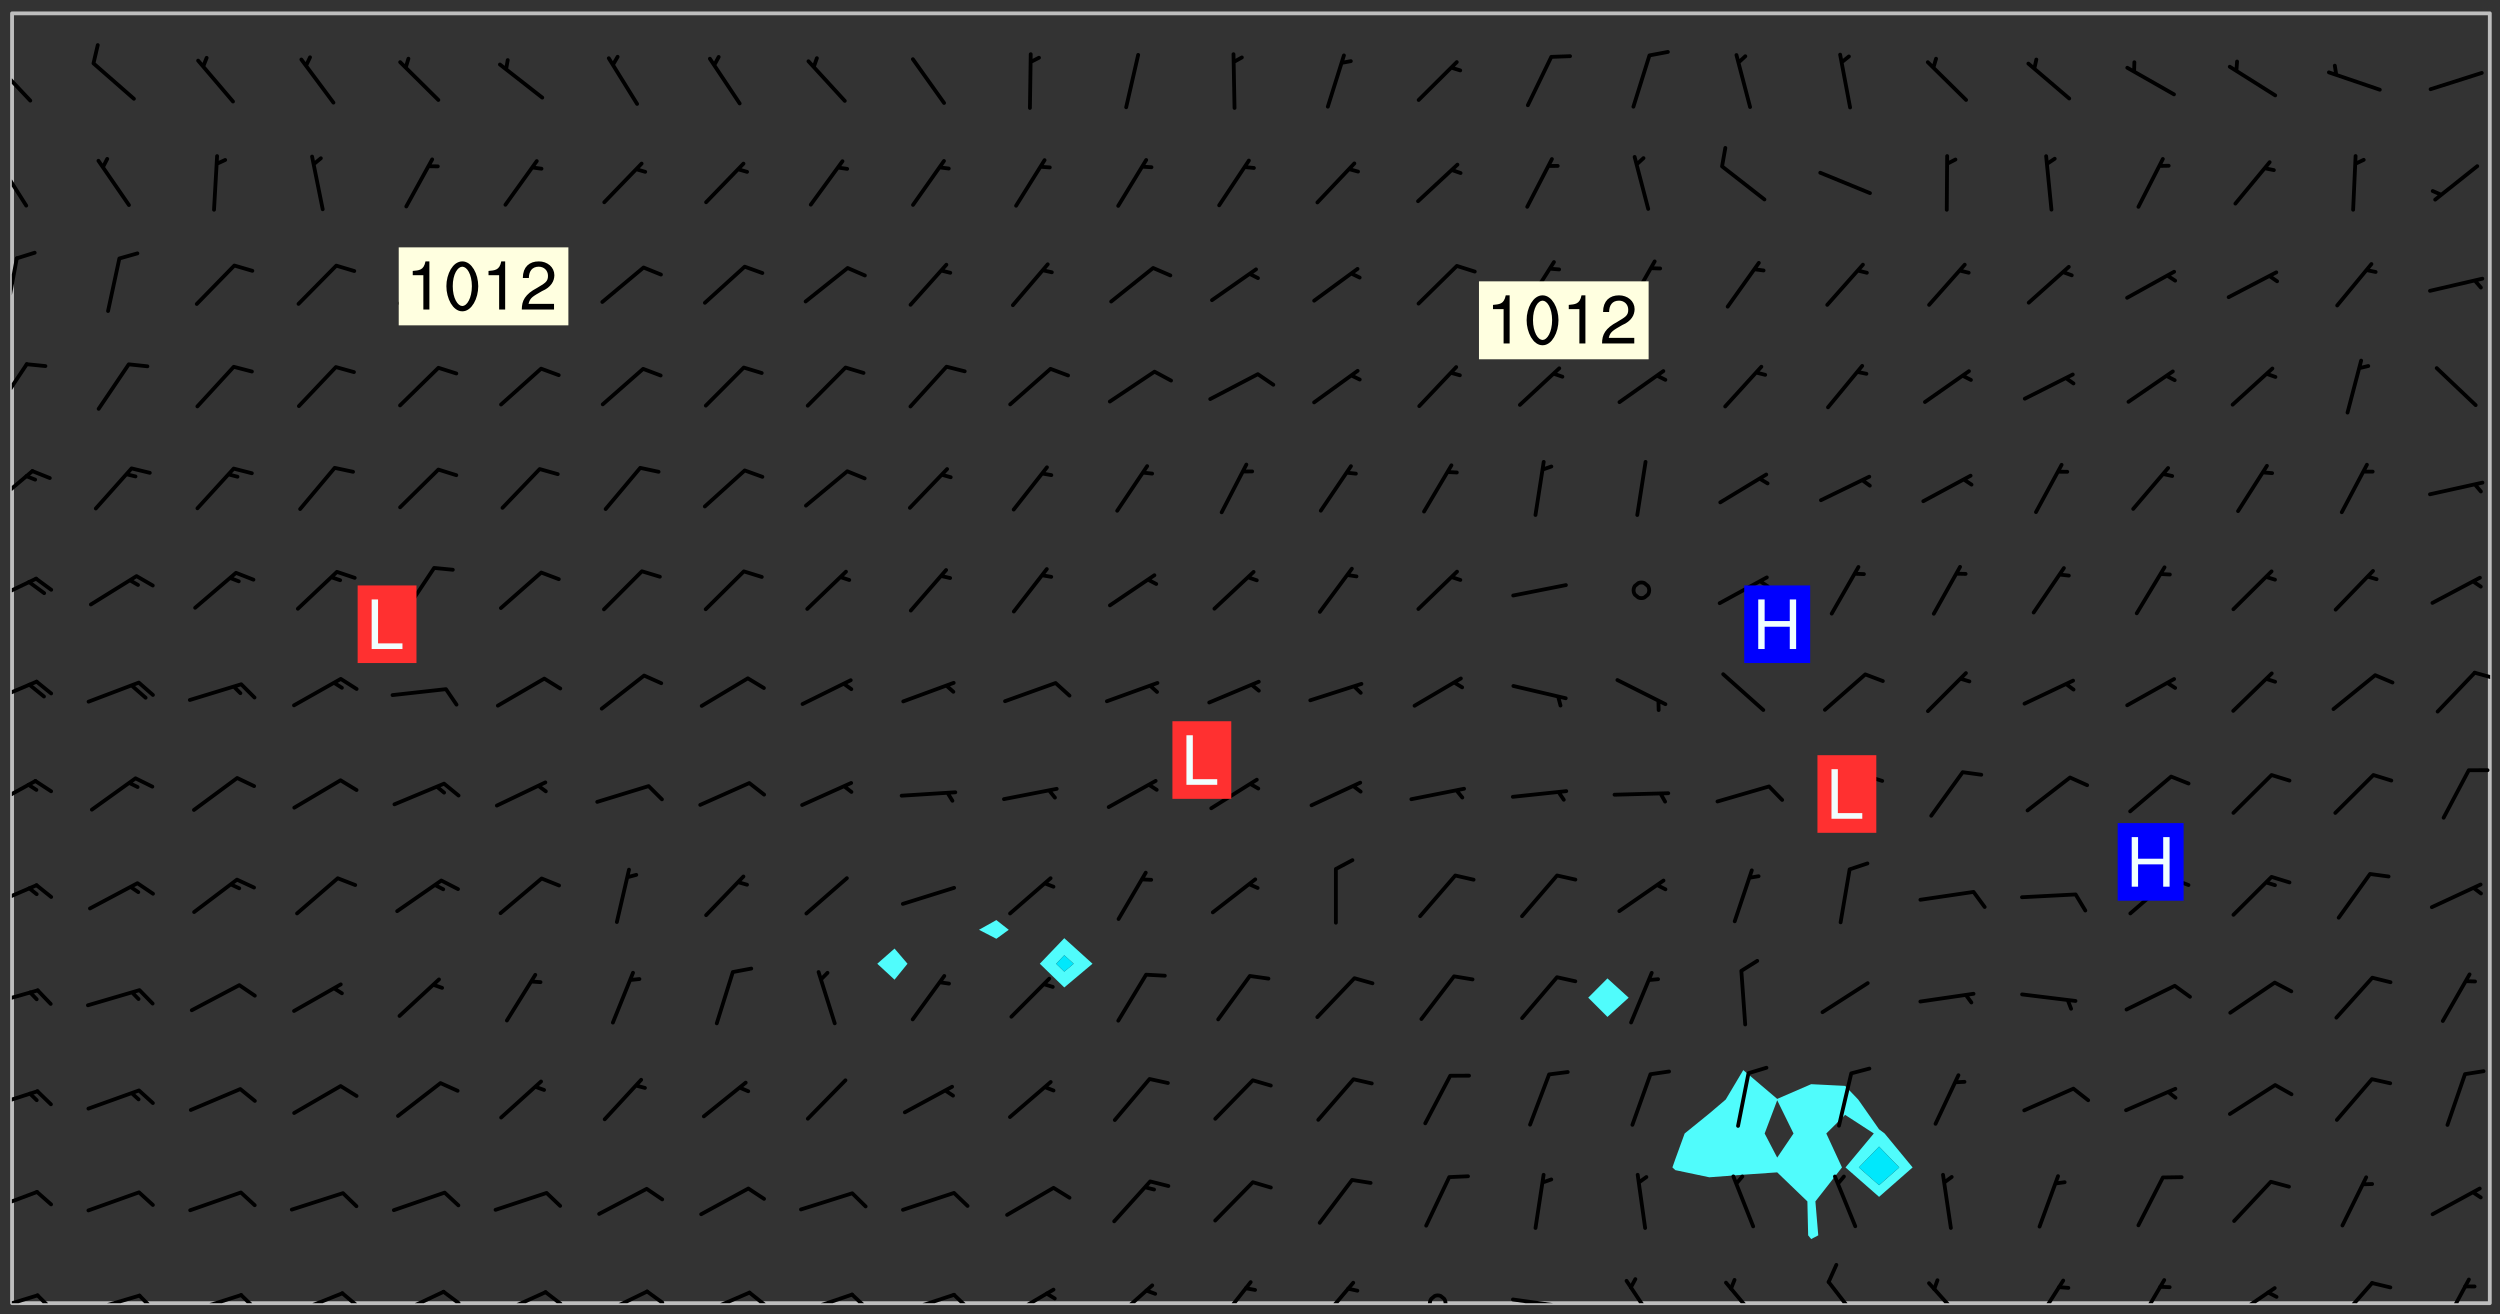<svg xmlns="http://www.w3.org/2000/svg" role="img" xmlns:xlink="http://www.w3.org/1999/xlink" viewBox="142.45 309.95 326.84 171.84"><rect x="142.45" y="309.95" width="326.84" height="171.84" fill="#333333" stroke="none"/><defs><clipPath id="a"><path d="M144 311.672h1v168.656h-1zm0 0"/></clipPath><clipPath id="b"><path d="M144 311.672h324v168.656H144zm0 0"/></clipPath><clipPath id="c"><path d="M467 311.672h1v168.656h-1zm0 0"/></clipPath><clipPath id="d"><path d="M144 479h4v1.328h-4zm0 0"/></clipPath><clipPath id="e"><path d="M147 479h3v1.328h-3zm0 0"/></clipPath><clipPath id="f"><path d="M153 479h8v1.328h-8zm0 0"/></clipPath><clipPath id="g"><path d="M160 479h3v1.328h-3zm0 0"/></clipPath><clipPath id="h"><path d="M167 479h8v1.328h-8zm0 0"/></clipPath><clipPath id="i"><path d="M173 479h3v1.328h-3zm0 0"/></clipPath><clipPath id="j"><path d="M180 478h8v2.328h-8zm0 0"/></clipPath><clipPath id="k"><path d="M186 478h4v2.328h-4zm0 0"/></clipPath><clipPath id="l"><path d="M193 478h8v2.328h-8zm0 0"/></clipPath><clipPath id="m"><path d="M200 478h3v2.328h-3zm0 0"/></clipPath><clipPath id="n"><path d="M207 478h8v2.328h-8zm0 0"/></clipPath><clipPath id="o"><path d="M213 478h3v2.328h-3zm0 0"/></clipPath><clipPath id="p"><path d="M220 478h8v2.328h-8zm0 0"/></clipPath><clipPath id="q"><path d="M226 478h4v2.328h-4zm0 0"/></clipPath><clipPath id="r"><path d="M233 478h8v2.328h-8zm0 0"/></clipPath><clipPath id="s"><path d="M240 478h3v2.328h-3zm0 0"/></clipPath><clipPath id="t"><path d="M246 478h9v2.328h-9zm0 0"/></clipPath><clipPath id="u"><path d="M253 478h3v2.328h-3zm0 0"/></clipPath><clipPath id="v"><path d="M260 478h8v2.328h-8zm0 0"/></clipPath><clipPath id="w"><path d="M266 478h4v2.328h-4zm0 0"/></clipPath><clipPath id="x"><path d="M273 478h8v2.328h-8zm0 0"/></clipPath><clipPath id="y"><path d="M287 477h7v3.328h-7zm0 0"/></clipPath><clipPath id="z"><path d="M301 477h6v3.328h-6zm0 0"/></clipPath><clipPath id="A"><path d="M314 477h6v3.328h-6zm0 0"/></clipPath><clipPath id="B"><path d="M329 479h3v1.328h-3zm0 0"/></clipPath><clipPath id="C"><path d="M339 479h9v1.328h-9zm0 0"/></clipPath><clipPath id="D"><path d="M354 477h6v3.328h-6zm0 0"/></clipPath><clipPath id="E"><path d="M367 477h6v3.328h-6zm0 0"/></clipPath><clipPath id="F"><path d="M381 477h6v3.328h-6zm0 0"/></clipPath><clipPath id="G"><path d="M394 477h6v3.328h-6zm0 0"/></clipPath><clipPath id="H"><path d="M408 477h5v3.328h-5zm0 0"/></clipPath><clipPath id="I"><path d="M421 477h5v3.328h-5zm0 0"/></clipPath><clipPath id="J"><path d="M433 478h8v2.328h-8zm0 0"/></clipPath><clipPath id="K"><path d="M447 477h6v3.328h-6zm0 0"/></clipPath><clipPath id="L"><path d="M461 476h5v4.328h-5zm0 0"/></clipPath><clipPath id="M"><path d="M144 465h4v4h-4zm0 0"/></clipPath><clipPath id="N"><path d="M144 452h4v4h-4zm0 0"/></clipPath><clipPath id="O"><path d="M144 439h4v3h-4zm0 0"/></clipPath><clipPath id="P"><path d="M144 425h4v4h-4zm0 0"/></clipPath><clipPath id="Q"><path d="M144 411h4v5h-4zm0 0"/></clipPath><clipPath id="R"><path d="M144 398h4v5h-4zm0 0"/></clipPath><clipPath id="S"><path d="M465 397h3v2h-3zm0 0"/></clipPath><clipPath id="T"><path d="M144 385h4v4h-4zm0 0"/></clipPath><clipPath id="U"><path d="M144 371h3v6h-3zm0 0"/></clipPath><clipPath id="V"><path d="M144 357h3v7h-3zm0 0"/></clipPath><clipPath id="W"><path d="M144 343h1v8h-1zm0 0"/></clipPath><clipPath id="X"><path d="M144 330h3v8h-3zm0 0"/></clipPath><clipPath id="Y"><path d="M144 317h3v7h-3zm0 0"/></clipPath><g id="Z" clip-path="url(#clip1)"><path fill="#fff" fill-opacity="0" fill-rule="evenodd" d="M0 0h1000v1000H0zm0 0"/><path fill="#d3d3d3" fill-opacity="0" fill-rule="evenodd" d="M162.152 355.867l-.234.293.059.234.117.172.176.234.293.348.113.059.117-.172.059-.234.176-.176.465-.176h.699l.234.293.289.816.059.176.176.23.352.234.699.699.172.176.234.348.234.41.289.582.41.465.23.234.234.176.117.23.176.293.172 1.164v.234l.059.289.059.117.117.117.348.41.117.172.176.176.176.234.117.172.172.352.059.234.234.406.234-.059-.176.176-.059.93h-.582l-.234-.113-.348.113-.117.117-.059.293-.059.176-.117.172-.465.293-.059.234-.059.113v.645l.059.172v.41l.059.059v.406l.059.406.117.176.059.059.23.641-.059.293v.699l-.059.582v.234l-.059.23-.055.352v1.922l.055.117h.426l-.367.117-.023.352.891 1.168 1.742.539 1.34.359v.539l.09.809.535.715 1.52.27.891-.086.09 1.164.535.18 1.16-.18 2.055-.984 1.16-.363 1.879-.176 1.695-.18-.18.719-1.516.086-1.25.09-.805.27-1.074.809.27.719.535.898-.18.625-.266.809.266 1.078.625.898.805.18 1.25-.18-.266.723.098.504.055.293v.172l.059.293v.406l.176.117.352.117h.406l.293-.176.113-.117.059-.117.117-.23.059-.176.352-.465.23-.176.176-.059.176.059.059.176.117.988.055.469.059.172.117.234.176.059.816.059h.289l.117.234.059.406.059.352v1.105l.117.293.117.348.289.699.176.352.582.754.352.176.172.059.469.234.641.465.348.234.293.176.293.055.23.062.816.348.293.176.113.172.352.352.117.176.523.641v.289l.059.352v.348l.059.352.059.289.117.059.172.059h.176l.582.234.176.117.176.289.176.234.113.234.293.23.117.117v.41l.059.055.289.234.234.117.059.117.117.172.059.117.23.234.059.176.234.059.117.059-.117.113-.059.117v.117l-.117.293-.117.289v.582l.176.117.117.059.059.117.117.117.113.059.176.348.059.352.059.406v.176l-.059.176-.117.699v.172l.117.176.293.293h.406l.176.117.117.172.117.293v.234h-.527l-.23-.234h-.234l-.176.059-.059.699.059.348.117.176.176.41.117.23.289.469.176.055h.523l.234.059.758.641.059.293v.234l.059.059.23.348v.352l-.117.172v.293l.293.289.293.176.172.059.293.176.293.117.582.406.289.234.293.176.219.16.016.012.23.176.641.523.176.234.117.176.176.176.113.172v.641l.117.176.469.117.582.117.234.059.23.113.293.117.113.059.586.352.289.172.176.062.176.055.176.059.699.352.289.176.234.055.289.176.234.117.641.406.293.117.172.059.234.059.41.059.23.059.234.117.059.172-.41.176.469.059.059.293.113.234.176.055.234.059.176.059.406.117.641.234.117.172.059.234v.176l-.059.117-.059.406.234.234.117.059.348.117.641.23.176.117.289.117.176.176.234.465.582 1.105.176.176.348.176.176.117.352.117 1.047.523.234.059.465.113.293.059.465.176.758.582.234.234.348.465.176.176.289.234.816.699.293.176.289.289.293.176.293.289.695.641.176.176.293.234.289.234.469.289.641.582.348.234.234.293.348.348.352.465.934.992.348.406.117.176.234.059.113.117.645.176.23.113.234.059.293.176.23.117.934.699.406.406.234.176.406.176.234.117.816.348.348.234.234.117.293.289.23.117.758.352.352.172.23.059.293.117.234.059.871.176h.816l.469.23.172.059.875.699.465.117.293.059.176.059.23.059.469.059.348.059.352.059.406.059h.293l.172.059v.23l.176.176h.293l.348.059.352.059.699.117h.641l.465-.234.293-.176.172-.117.41-.172.289-.176.934-.465.469-.293.523-.293.465-.172.465-.176 1.051-.465.289-.117.41-.117.289-.117.527-.176 1.516-.699.582-.348.289-.059.293-.059.348-.117.875-.23.352-.117h.113l.234-.059.875-.234.234-.059h.812l.352-.059.816-.117.172-.059.352-.055.293-.059.23-.059.816-.176.176-.059h.348l.234-.059.465-.117.758-.172.234-.059h.348l.41-.117.289-.059 1.285-.059h.289l.41-.059.23-.059h.176l.875-.117h.406l.41-.117h.348l.352-.113.871-.059h1.75l1.047.289.41.117.289.117.352.117.289.117 1.051.172.289.059h.293l.293.059.172.059.41.059.172.059.117.059h.117l.117.059.352.059h.113l.41.066 1.922.395 1.926.395 1.52.449 1.695.719 2.145.805 1.605-.719 1.43-.805 1.16-1.078 1.25-.449 3.035-.719 1.875-.359 2.145-1.348 2.234-1.254 2.5-1.258 1.695-.449 1.785-.18 1.16-.27.625.539 1.34-.27.715-.988.984-1.344.445-.18.805-.359 1.875-.539 1.785-.449 1.25-.27 1.16-.09 1.699-.09 1.961-.27 1.25-.09h.539l.625-.09h.891l2.145-.18 2.41-.18 2.59-.09 1.695.18 1.609.09 1.43.359 1.16.719 1.875.988 1.16 1.527.266.715.629.09.355.898.535.539.535 1.527 1.074.359h.535l-.805.535.09 1.707.715 2.695.891.805.895.988.715 1.258 1.785.539 1.52-.18.355 1.344 1.609-.805.98-.539.27.27.316-.215.219-.145.801.449.449-.359h.355l.535-.27.539-.719.535-.27.625-.988 1.16.449.84.371 1.395.617 1.695-.18h1.605l1.785.09.18-1.707.535-1.344.805.27.492.848.402.406-.09.539v.359l.715.449.711-.27h1.43l.359.988.445 1.258.715 1.344 1.25.629 1.695.629.715-.18.18-.539.98-.09.449.359.086 1.258-.266.629-.535.18v.539l.715.984.266.539.984.988.801 1.078-.266.359-.09.898-.625 2.332-.355 2.066-.09 1.793-.18.719-.09.539v1.438l-.98 1.883-.359 1.707-.535.898-.805 1.168-.266.539 2.055 1.254.086.359-.355.539-.09-.18v.809l.09 1.438-.445.715-1.074.094-.266.715.535.898.805.719 1.16.809 1.34.27.445.359-.355.449-1.789-.09-1.25-.449-.715-.719-.625-.09-.176 3.59-.188 1.309h89.359V311.703h-55.27v49.082l.762.125 3.289.543 2.023 2.836v2.754l2.352.332 2.348.332h4.051l-1.379 4.16-2.023.707-2.023.703-.543.344-2.594 1.617-.188.117-2.023-2.078-.73-2.742-2.672-2.078-1.375-3.5-.066-.082-1.957-2.672 2.75-1.418v-49.082H294.422v91.414l.117.031.133.012.074.074.105.047.09.059.086.059.09.059.297.297.059.09.031.117.027.117.016.137-.031.117-.059.09-.059.086-.043.105-.047.102-.027.121v.145l.176.27.148.148.074.086.074.074.043.105.062.09.059.086.043.105.059.09.047.102.043.105.059.086.117.18.074.074.062.086.059.09.043.105.059.09.059.086.062.09.059.09.043.102.117.18.074.074.059.086.074.074.09.059.105.047h.148l.133-.016.133.016.102-.047.074-.074.047-.102-.016-.133v-.148l-.047-.105-.027-.117-.047-.102-.027-.121-.043-.102-.062-.09-.043-.102-.043-.105-.031-.117-.016-.133-.012-.137.086-.059.059-.086.121-.031.043.105.016.133v.117l.059.102.059.09.09.059.148.148.059.09.043.105-.012.102.086.059.105.047.086.059.09.059.074.074-.117.027-.105.047-.086.059-.074.074-.059.09-.062.086-.027.121-.047.102-.043.105-.031.117-.012.133-.016.133v.148l.027.117.047.105.043.102.059.09.074.074.09.059.074.074.09.059.059.09.043.105.047.102.117.031.133.016h.148l.117-.031.105.043.043.105.047.102.027.121L299.5 410l.027.117.031.121.027.117.105.043.102.047.133-.016.148.148.062.086.074.074.07.074.09.062.105.043.102.043.117.031.137.016.117-.031.074-.074.027-.117-.012-.133-.031-.121-.027-.117.043-.105h.117l.09.062.117.027h.148l.133.016h.148l.133.016.133-.016h.148l.133-.016.133-.012.137.012.117-.027.133-.016.191-.059-.059.176-.016.133-.027.121-.016.133-.059.086-.133.016-.105.047-.105.043-.117.031-.117.027-.266.031h-.148l-.133.016-.074.074.059.086.148.148.117.18.074.07.09.062.09.059.086.059.09.059.102.043.105.062.105.043.086.059.105.047.102.043.18.117.059.09-.043.102-.047.105.016.133.223.223.059.09.043.102.031.121.043.102.016.133.031.117.012.137.031.117.148.148.102.043.105.043.117.031.133.016.137.016h.117l.117-.031.09-.059.043-.105.047-.102.043-.105.031-.117.012-.133v-.148l-.012-.133-.016-.133-.031-.117-.043-.105-.047-.105-.043-.102-.043-.105-.016-.133.016-.133.027-.117.031-.117.027-.121.047-.102.09-.059.086-.062.074-.074.09-.059.223-.223.059-.086.074-.074.117-.18.059-.086v-.148l-.074-.074-.102-.047-.105-.043-.102-.043-.059-.09-.047-.105-.027-.117.09-.059.117-.031.102-.043.18-.117.148-.148.012-.133-.012-.105-.09-.059-.133.016h-.148l-.133.016-.133-.016-.121-.031-.086-.059-.074-.074-.059-.09-.062-.086-.117-.18-.059-.086.031-.121.086-.059.121-.031.059-.086v-.121l-.031-.117-.059-.09-.059-.086-.047-.105-.027-.117-.016-.133.059-.09.074-.074.09-.059.117-.18.074-.074.059-.086.148-.148.121-.031.133-.016.133.016.074.074.043.105.016.133-.031.117-.117.031-.133.012-.148.148-.043.105-.047.102-.027.121-.031.117v.148l.031.117.043.105.059.09.074.07.074.074.117.031.121.027.117-.027.133-.016h.117l.09.059.074.074.047.105.059.086.102.047.133.016.105.043.086.059-.012.105-.074.074-.18.117-.059.09-.09.059-.07.074-.074.074-.062.09-.027.117-.016.133.016.133-.016.133v.148l.016.133.027.117.031.121.074.074.09.059.086.059.09.059.117.031v.086l-.102.047-.09.059-.266.031-.117.027h-.148l-.105.043-.102.047-.059.09-.062.234-.012.133-.031.121-.016.133v.293l-.012.133.012.137.016.133.133.016.133.012.121.031.086.059.074.074.047.105.043.102.016.133v.445l-.016.133v.445l.031.266.027.117.016.133.031.117.086.211.031.266v.148l-.031.117-.027.117-.031.121-.027.117-.031.117-.031.121-.012.133-.016.133.09.059.117-.031.102.016.047.105-.031.266v.441l-.043.105-.047.105-.043.102-.043.105-.059.086-.031.121-.043.117-.031.117-.016.133.016.133.059.09.105.047.086.059.059.086-.012.137-.031.117-.043.102v.445l-.016.133v.148l-.031.117-.043.105-.027.117-.047.105-.043.102-.031.121-.027.117-.031.133-.031.117-.027.117-.043.105-.031.117-.031.121-.012.133-.016.133v.297l.027.117v.148l.047.398.027.117.059.09.121.031h.148l.133-.016.059.09v.117l-.059.09-.09.059-.102.043-.105.047-.09.059-.086.059-.137.016-.117-.031-.133-.016-.102.047-.062.086-.012.137-.016.133-.031.117-.027.117-.016.133-.031.121v.297l.016.133.031.117v.148l.012.133v.148l-.027.117-.047.102-.027.121-.031.117-.059.09-.074.074-.102.043-.105.047-.117.027-.121.031-.102-.047.059-.086.105-.047.027-.117.031-.117.027-.121.031-.117v-.148l.016-.133-.031-.117-.043-.105-.105.016-.074.074-.102.043-.09.062-.074.074-.043.102-.016.133-.031.117L304.25 426l-.031.117-.027.117-.031.121-.027.117-.031.117-.043.105-.09.059h-.09l-.117-.031-.031-.086.016-.137-.031-.117v-.148l-.012-.133v-.148l-.062-.234-.027-.121-.043-.102-.047-.105-.059-.086-.059-.09-.043-.105-.062-.086-.148-.148-.07-.074-.105-.047-.105-.043-.102-.043-.297-.297-.09-.074-.086-.059-.105-.043-.09-.062-.086-.059-.105-.043-.09-.059-.086-.062-.074-.07-.105-.047-.086-.059-.105-.043-.09-.062-.102-.043-.105-.043-.086-.059-.105-.047-.105-.043-.102-.047-.09-.059-.102-.043-.105-.043-.09-.062-.117-.027-.133-.016-.133.016H299.75l-.133.016-.117-.031-.09-.059-.074-.074-.09-.059-.102-.047h-.148l-.121-.027-.102-.043-.074-.074-.117-.18-.09-.059-.102-.043-.09-.062-.105-.043-.09-.059-.086-.059-.105-.047-.059-.086-.059-.09-.043-.105-.047-.102-.074-.074-.086-.059-.074-.074-.09-.059-.223-.223-.043-.105-.031-.266.105-.043h.145l.105.043.074.074.09.059.086.059.105.047.09.059.148.148.07.074.148.148.062.086.074.074.086.059.074.074.09.062.09.059.086.059.27.176.102.047.105.043.102.043.047-.074.059-.086.074-.074.07-.074.105.043.074.074.059.09.043.102.047.105.043.105.121.027.117-.027.074-.09.043-.105.059-.09.074-.074.105-.043.117-.027.133.012.09.059.148.148.059.09.043.105.047.102.043.105.043.102.105.047.105.043.133.016.086-.059.059-.09.074-.074.105-.043.117.027.105.047.102.043.105.043.102.047.18.117v.117l-.016.133.016.133.016.137.059.086.102.047.121.027.117.031h.148l.117-.031.059-.09.18-.117.059-.09.074-.074.059-.086.117-.18.18-.117.117.031.09.059.043.074-.016.133v.117l.09.059h.148l.133-.016.133-.012.266-.031.105-.043.117-.031.121-.027.074-.074.07-.074.062-.09-.016-.105-.047-.102-.102-.043-.105-.016-.117.027-.266.031h-.148l-.074-.074-.09-.059-.117-.031-.117-.027-.133-.016h-.148l-.133.016h-.297l-.105-.047-.148-.148-.043-.102-.059-.09.223-.223.086-.059.105-.043.117-.031.133-.016.133.016.137.016.102.043.133-.012.09-.062.102-.043.062-.09-.047-.102-.09-.059-.117-.031-.102-.043-.059-.09-.062-.09v-.117l.016-.133.105-.047.074-.07v-.121l-.09-.059-.031-.117.09-.059.074-.074.043-.105.059-.09.047-.102.016-.133v-.148l-.047-.105-.043-.102-.09-.059-.133-.016-.102-.043-.137-.016-.117-.031h-.445l-.133-.016-.133-.012-.133-.016-.117-.031h-.148l-.133-.016-.133-.012-.266-.031-.121-.043-.086-.059-.074-.074v-.148l.012-.133.105-.047.102-.043.133-.016h.152l.133-.016h.293l.121.031.102.043.09.059.234.062.121-.047.09-.059.102-.043.133-.016.105.043.102.047.133.012.121-.027h.145l.121-.031.117-.027.105-.047.074-.074.086-.059.148-.148.059-.086.047-.105.027-.117.016-.105-.102-.043-.09-.059-.117-.031-.105-.043-.09-.062-.074-.086-.074-.074-.102-.043-.105-.047-.102-.043-.059-.09-.047-.102-.086-.211-.062-.086-.059-.09-.074-.074-.086-.059h-.27l-.117.031-.09.059-.102.043-.133.016-.105-.016-.027-.117-.062-.09-.117-.031-.102-.043-.148-.148-.031-.117-.016-.105.074-.074.18-.117.117-.027.117-.031.137.016.102.043.105.043.102.047.105.043.117.031.133.016.117.027.133.016.105-.016.09-.059-.074-.074-.105-.043-.074-.074-.074-.09-.148-.148-.086-.059-.09-.059-.074-.074-.09-.059-.102-.047-.121-.027-.102-.047-.105-.043-.117-.031-.102-.043-.121-.031h-.148l-.117.031-.105.043-.086.062-.18.117-.086.059-.09.059-.105.047-.086.059-.105.043-.102.043-.105.047-.074.074-.059.09-.059.086-.047.105-.059.086-.074.074-.133-.012-.117-.031h-.117l-.074.074-.09.059-.074.074-.09.059-.086.059-.105.047-.102.043-.137.016-.102-.043-.148-.148-.105-.047h-.086l-.105.047-.102.043-.121.031-.117-.031-.074-.074v-.117l.031-.121.074-.07.059-.09.074-.074.117-.031.105-.043h.293l.133-.016.137-.016.102-.043.09-.059.102-.047.09-.059.133-.012.09.059.133.012.09-.059.086-.059.105-.043.09-.059.086-.062.09-.059.148-.148.059-.086.059-.09.105-.043.133-.016.117.027.121.031.059-.059.059-.09.031-.266.027-.117.105.012.133.016.102-.043.09-.059.059-.09.074-.074.059-.09.047-.102.012-.133-.012-.133-.047-.105-.148-.148-.059-.09-.059-.086-.043-.105v-.445l.016-.133v-.148l.012-.133-.059-.059-.09.059-.102-.043-.18-.117-.086-.059-.062-.09-.059-.09-.074-.074-.086-.059-.121.031-.102.012-.105.047-.086.059-.105.043-.148.148-.09.059-.086.059-.09.062-.105.043-.133.016v-.121l.105-.043.117-.031.074-.07.043-.105v-.148l-.027-.117-.148-.148-.133-.016h-.148l-.117.031-.105.043-.102.043-.09.062-.117.027-.074-.074.012-.133-.043-.102-.043-.105-.09-.059-.117.027-.121.031-.117.031-.102.043-.121.031-.102.043-.105.043-.09.059-.102.016v-.117l.016-.133-.059-.09-.074.043-.148.148-.059.09-.074.074-.047.105-.043.102-.074.074-.059.09-.074.074-.059.086-.074.074-.09.062-.074.07-.074.074-.102.016-.133.016-.105-.043v-.121l.148-.148.043-.102.059-.09.047-.102.043-.105.059-.09.031-.117.043-.102.031-.121.027-.117.047-.105.043-.102.043-.105.074-.07.09-.062.09-.059.102-.043h.297l.266-.031.105-.043-.074-.074-.117-.031-.105-.043-.09-.059-.102-.047-.09-.059-.102-.043-.105-.043-.09-.062-.086-.059-.105-.043-.102-.043-.121-.031-.117-.031-.102-.043L297.5 410.25l-.102-.043-.09-.059-.043-.105-.016-.133.102-.043.133-.016.137.016.133-.016.102-.043.059-.09.016-.105-.09-.059-.074-.074-.102-.043-.09-.059-.148-.148-.043-.105-.016-.133v-.293l-.059-.09-.09-.059-.074-.074-.043-.105-.031-.117-.059-.09-.074-.074-.117-.027-.074-.074-.09-.059-.09-.062-.086-.059-.074-.074-.059-.086-.047-.105-.086-.059-.148-.148-.195-.059-.133.016-.102.043-.074.074-.047.102-.043.105-.059.09-.059.086-.297.297-.09.059h-.086l-.062-.086-.043-.105.031-.117.059-.09.027-.117-.012-.133-.09-.062-.105.047-.117.027-.117.031-.27.176-.102.047-.117.027-.105.047-.09.059-.102.043-.059-.086-.047-.105.016-.133.047-.105.07-.074.074-.07.059-.09v-.148l-.043-.105h-.238l-.102.047-.031.117-.027.117-.031.121-.074.043-.133.016-.074-.047-.043-.102-.043-.105-.047-.102-.043-.105-.121.031-.102.043-.133.016-.117.031-.105.043-.09.059-.102.047-.121.027-.133.016-.102-.043-.059-.09-.047-.105-.043-.102-.043-.105v-.117l.059-.09.086-.059.18-.117.102-.047.105-.043.105-.059.102-.043.09-.062.102-.043.105-.059.102-.047.09-.059.105-.043.102-.043.09-.062.102-.043.137-.016.117.031.102.043.121.031.102.043.105.047.102.043.105.043.102.047.105.043.102.043.105.047.086.059.105.043.117.031.105.043.102.047.09.059.105.043.102.043.105.047.117.027.102.047.121.027h.148l.086-.059.016-.102.059-.09-.027-.117-.074-.074-.117-.18-.074-.074-.09-.074-.18-.117-.086-.059-.105-.043-.102-.047-.27-.176-.059-.09-.074-.074-.059-.09-.043-.102-.031-.117-.016-.137v-.562l-.012-.133-.016-.133-.031-.117-.016-.133-.012-.133-.031-.121-.223-.223-.059-.086-.016-.105.031-.117.133-.016v-91.414H172.992v1.453l-.059.234-.352 1.051-.172.523-.117.348-.176.41-.117.172-.234.293-.23.059h-.352l-.117.059-.23.406v.293l.117.176.23.23.117.234.641.758.293.465.176.234.23.352.234.348.641.816.176.465.172.41.117.695.176.469.117 1.398.059.465v.875l.117 1.047v4.781l-.059.465-.352 1.281-.176.523-.113.41-.352.93L172.934 336l-.234.582-.117.176-.172.348-.176.406-.352.816-.059.293-.113.293-.117.289-.059.176-.117.875-.059.406-.059.117-.059.176-.059.172-.23.527-.117.172v.234l-.117.234-.059.172-.176.586v.289l-.059.176v.293l-.059.113-.059.527v.172l-.055.234v2.621l-.176.816-.117.176-.176.234-.117.172-.113.234-.586.934-.23.289-.293.465-.176.234-.289.352-.352.699-.113.23-.176.41-.176.23-.406.527-.816.699-.293.172-.289.234-.176.117-.176.176-.523.406-.527.176-.172.176-.234.055-.641.176h-.758m12.211 31.023l-1.074.449.359.895 1.25-.715.445-.539-.98-.09"/><path fill="#d3d3d3" fill-opacity="0" fill-rule="evenodd" d="M201.508 416.598h-.895l.449.629.98.359.805-.09.445-.988-.176.09-.715-.355-.895.355m154.621 59.07l-.059-.523v-.293l.113-.293.059-.23.469-.469h.113l.117-.113.117-.059h.176l.234-.059h.348l.234.059.117.059.23.172.059.176.117.582v.293l-.117.176-.172.289-.176.176-.527.523-.23.234-.117.059h-.176l-.117-.059-.406-.293-.176-.117-.117-.059-.059-.113-.055-.117m6.641-10.957l-.059-.172v-1.109l.059-.172.176-.059.172-.059h.176l.234-.059.117.059.059.699-.059.172-.117.176-.117.059-.234.523-.113.059h-.234l-.059-.117m9.613-14.391l-.117-.176v-.699l.293-.875.117-.172.176-.352.113-.23.117-.293.352-.758.117-.23.172-.234h.176l.117-.059h.641l.117.059.234.234.172.113.352.293.117.117.113.176v.113l.117.059.117.117v.699l-.059.176v.23l-.059.176-.348 1.051-.117.23-.117.234-.117.059-.23.234-.641.289h-.875l-.41-.117-.641-.465"/><path fill="none" stroke="#bebebe" stroke-linecap="round" stroke-linejoin="round" stroke-miterlimit="10" stroke-width=".5" d="M467.957 311.695H144.027v168.625h323.93v-168.625"/><g clip-path="url(#a)"><path fill="#fff" fill-opacity="0" fill-rule="evenodd" d="M144 475.891v4.438h.004H144V311.672h.004H144v164.219"/></g><g clip-path="url(#b)"><path fill="#fff" fill-opacity="0" fill-rule="evenodd" d="M144.004 480.328V311.672h115.395v122.289l-2.258 1.984 2.258 2.086 1.695-2.086-1.695-1.984V311.672h13.312v118.566l-2.273 1.27 2.273 1.176 1.621-1.176-1.621-1.27v-118.566h8.879v120.934l-3.199 3.34 3.199 3.102 3.691-3.102-3.691-3.34v-120.934h71.012v126.191l-2.516 2.52 2.516 2.516 2.773-2.516-2.773-2.52v-126.191h17.754v138.176l-2.293 3.852-2.145 1.824-3.223 2.613-1.215 3.332-.387 1.105.387.355 4.438.934 4.438-.336 4.438-.309 3.945 3.797.102 4.438.395.488.926-.488-.375-4.438 3.477-4.441-2.051-4.438 2.461-2.434 3.75 2.434-3.699 4.438 4.387 3.848 4.387-3.848-3.66-4.438-.727-.547-2.727-3.891-1.711-1.785-4.438-.223-4.441 1.926-4.438-3.77V311.672h97.641v168.656H144.004"/></g><path fill="#50fcfc" fill-rule="evenodd" d="M259.398 438.031l-2.258-2.086 2.258-1.984 1.695 1.984-1.695 2.086m13.312-5.348l-2.273-1.176 2.273-1.27 1.621 1.27-1.621 1.176m8.879 6.363l-3.199-3.102 3.199-3.34v2.227l-1.066 1.113 1.066 1.035 1.23-1.035-1.23-1.113v-2.227l3.691 3.34-3.691 3.102"/><path fill="#00e8fc" fill-rule="evenodd" d="M281.59 436.98l-1.066-1.035 1.066-1.113 1.23 1.113-1.23 1.035"/><path fill="#50fcfc" fill-rule="evenodd" d="M352.602 442.898l-2.516-2.516 2.516-2.52 2.773 2.52-2.773 2.516m8.879 20.031l-.387-.355.387-1.105 1.215-3.332 3.223-2.613 2.145-1.824 2.293-3.852 4.438 3.77v.176l-1.641 4.344 1.641 3.152 2.133-3.152-2.133-4.344v-.176l4.441-1.926 4.438.223 1.711 1.785 2.727 3.891v2.258l-2.645 2.727 2.645 2.32 2.645-2.32-2.645-2.727v-2.258l.727.547 3.66 4.438-4.387 3.848-4.387-3.848 3.699-4.438-3.75-2.434-2.461 2.434 2.051 4.438-3.477 4.441.375 4.438-.926.488-.395-.488-.102-4.438-3.945-3.797-4.438.309-4.438.336-4.438-.934"/><path fill="#fff" fill-opacity="0" fill-rule="evenodd" d="M374.793 453.793l-1.641 4.344 1.641 3.152 2.133-3.152-2.133-4.344"/><path fill="#00e8fc" fill-rule="evenodd" d="M388.109 464.895l-2.645-2.32 2.645-2.727 2.645 2.727-2.645 2.32"/><g clip-path="url(#c)"><path fill="#fff" fill-opacity="0" fill-rule="evenodd" d="M467.996 480.328H468V311.672h-.004H468v168.656h-.004"/></g><g clip-path="url(#d)"><path fill="none" stroke="#000" stroke-linecap="round" stroke-linejoin="round" stroke-miterlimit="10" stroke-width=".5" d="M147.359 479.301l-6.719 2.059"/></g><g clip-path="url(#e)"><path fill="none" stroke="#000" stroke-linecap="round" stroke-linejoin="round" stroke-miterlimit="10" stroke-width=".5" d="M147.359 479.301l1.734 1.734"/></g><g clip-path="url(#f)"><path fill="none" stroke="#000" stroke-linecap="round" stroke-linejoin="round" stroke-miterlimit="10" stroke-width=".5" d="M160.684 479.332l-6.738 1.992"/></g><g clip-path="url(#g)"><path fill="none" stroke="#000" stroke-linecap="round" stroke-linejoin="round" stroke-miterlimit="10" stroke-width=".5" d="M160.684 479.332l1.719 1.754"/></g><g clip-path="url(#h)"><path fill="none" stroke="#000" stroke-linecap="round" stroke-linejoin="round" stroke-miterlimit="10" stroke-width=".5" d="M173.977 479.262l-6.695 2.133"/></g><g clip-path="url(#i)"><path fill="none" stroke="#000" stroke-linecap="round" stroke-linejoin="round" stroke-miterlimit="10" stroke-width=".5" d="M173.977 479.262l1.758 1.715"/></g><g clip-path="url(#j)"><path fill="none" stroke="#000" stroke-linecap="round" stroke-linejoin="round" stroke-miterlimit="10" stroke-width=".5" d="M187.207 479.027l-6.523 2.605"/></g><g clip-path="url(#k)"><path fill="none" stroke="#000" stroke-linecap="round" stroke-linejoin="round" stroke-miterlimit="10" stroke-width=".5" d="M187.207 479.027l1.875 1.582"/></g><g clip-path="url(#l)"><path fill="none" stroke="#000" stroke-linecap="round" stroke-linejoin="round" stroke-miterlimit="10" stroke-width=".5" d="M200.438 478.832l-6.355 2.992"/></g><g clip-path="url(#m)"><path fill="none" stroke="#000" stroke-linecap="round" stroke-linejoin="round" stroke-miterlimit="10" stroke-width=".5" d="M200.438 478.832l1.965 1.469"/></g><g clip-path="url(#n)"><path fill="none" stroke="#000" stroke-linecap="round" stroke-linejoin="round" stroke-miterlimit="10" stroke-width=".5" d="M213.777 478.883l-6.402 2.895"/></g><g clip-path="url(#o)"><path fill="none" stroke="#000" stroke-linecap="round" stroke-linejoin="round" stroke-miterlimit="10" stroke-width=".5" d="M213.777 478.883l1.941 1.5"/></g><g clip-path="url(#p)"><path fill="none" stroke="#000" stroke-linecap="round" stroke-linejoin="round" stroke-miterlimit="10" stroke-width=".5" d="M227.051 478.797l-6.32 3.062"/></g><g clip-path="url(#q)"><path fill="none" stroke="#000" stroke-linecap="round" stroke-linejoin="round" stroke-miterlimit="10" stroke-width=".5" d="M227.051 478.797l1.984 1.445"/></g><g clip-path="url(#r)"><path fill="none" stroke="#000" stroke-linecap="round" stroke-linejoin="round" stroke-miterlimit="10" stroke-width=".5" d="M240.434 478.941l-6.457 2.777"/></g><g clip-path="url(#s)"><path fill="none" stroke="#000" stroke-linecap="round" stroke-linejoin="round" stroke-miterlimit="10" stroke-width=".5" d="M240.434 478.941l1.914 1.531"/></g><g clip-path="url(#t)"><path fill="none" stroke="#000" stroke-linecap="round" stroke-linejoin="round" stroke-miterlimit="10" stroke-width=".5" d="M253.848 479.199l-6.656 2.258"/></g><g clip-path="url(#u)"><path fill="none" stroke="#000" stroke-linecap="round" stroke-linejoin="round" stroke-miterlimit="10" stroke-width=".5" d="M253.848 479.199l1.785 1.684"/></g><g clip-path="url(#v)"><path fill="none" stroke="#000" stroke-linecap="round" stroke-linejoin="round" stroke-miterlimit="10" stroke-width=".5" d="M267.172 479.227L260.5 481.43"/></g><g clip-path="url(#w)"><path fill="none" stroke="#000" stroke-linecap="round" stroke-linejoin="round" stroke-miterlimit="10" stroke-width=".5" d="M267.172 479.227l1.773 1.699"/></g><g clip-path="url(#x)"><path fill="none" stroke="#000" stroke-linecap="round" stroke-linejoin="round" stroke-miterlimit="10" stroke-width=".5" d="M280.18 478.551l-6.059 3.555"/></g><path fill="none" stroke="#000" stroke-linecap="round" stroke-linejoin="round" stroke-miterlimit="10" stroke-width=".5" d="M279.301 479.07l1.043.641"/><g clip-path="url(#y)"><path fill="none" stroke="#000" stroke-linecap="round" stroke-linejoin="round" stroke-miterlimit="10" stroke-width=".5" d="M293.09 477.992l-5.25 4.672"/></g><path fill="none" stroke="#000" stroke-linecap="round" stroke-linejoin="round" stroke-miterlimit="10" stroke-width=".5" d="M292.328 478.672l1.148.426"/><g clip-path="url(#z)"><path fill="none" stroke="#000" stroke-linecap="round" stroke-linejoin="round" stroke-miterlimit="10" stroke-width=".5" d="M305.957 477.57l-4.352 5.516"/></g><path fill="none" stroke="#000" stroke-linecap="round" stroke-linejoin="round" stroke-miterlimit="10" stroke-width=".5" d="M305.324 478.371l1.207.219"/><g clip-path="url(#A)"><path fill="none" stroke="#000" stroke-linecap="round" stroke-linejoin="round" stroke-miterlimit="10" stroke-width=".5" d="M319.367 477.648l-4.543 5.359"/></g><path fill="none" stroke="#000" stroke-linecap="round" stroke-linejoin="round" stroke-miterlimit="10" stroke-width=".5" d="M318.707 478.43l1.199.262"/><g clip-path="url(#B)"><path fill="none" stroke="#000" stroke-linecap="round" stroke-linejoin="round" stroke-miterlimit="10" stroke-width=".5" d="M331.434 480.328l-.02-.199-.059-.191-.094-.176-.461-.379-.191-.059-.199-.02-.199.02-.191.059-.457.379-.098.176-.059.191-.02.199.02.199.059.191.098.18.457.375.191.059.199.02.199-.02.191-.059.461-.375.094-.18.059-.191.02-.199"/></g><g clip-path="url(#C)"><path fill="none" stroke="#000" stroke-linecap="round" stroke-linejoin="round" stroke-miterlimit="10" stroke-width=".5" d="M340.246 479.84l6.961.977"/></g><g clip-path="url(#D)"><path fill="none" stroke="#000" stroke-linecap="round" stroke-linejoin="round" stroke-miterlimit="10" stroke-width=".5" d="M355.098 477.402l3.887 5.855"/></g><path fill="none" stroke="#000" stroke-linecap="round" stroke-linejoin="round" stroke-miterlimit="10" stroke-width=".5" d="M355.664 478.254l.586-1.078"/><g clip-path="url(#E)"><path fill="none" stroke="#000" stroke-linecap="round" stroke-linejoin="round" stroke-miterlimit="10" stroke-width=".5" d="M368.098 477.637l4.516 5.387"/></g><path fill="none" stroke="#000" stroke-linecap="round" stroke-linejoin="round" stroke-miterlimit="10" stroke-width=".5" d="M368.758 478.418l.457-1.137"/><g clip-path="url(#F)"><path fill="none" stroke="#000" stroke-linecap="round" stroke-linejoin="round" stroke-miterlimit="10" stroke-width=".5" d="M381.52 477.551l4.301 5.555"/></g><path fill="none" stroke="#000" stroke-linecap="round" stroke-linejoin="round" stroke-miterlimit="10" stroke-width=".5" d="M381.52 477.551l1.008-2.238"/><g clip-path="url(#G)"><path fill="none" stroke="#000" stroke-linecap="round" stroke-linejoin="round" stroke-miterlimit="10" stroke-width=".5" d="M394.641 477.711l4.691 5.234"/></g><path fill="none" stroke="#000" stroke-linecap="round" stroke-linejoin="round" stroke-miterlimit="10" stroke-width=".5" d="M395.324 478.473l.422-1.152"/><g clip-path="url(#H)"><path fill="none" stroke="#000" stroke-linecap="round" stroke-linejoin="round" stroke-miterlimit="10" stroke-width=".5" d="M412.188 477.363l-3.77 5.93"/></g><path fill="none" stroke="#000" stroke-linecap="round" stroke-linejoin="round" stroke-miterlimit="10" stroke-width=".5" d="M411.637 478.227l1.223.094"/><g clip-path="url(#I)"><path fill="none" stroke="#000" stroke-linecap="round" stroke-linejoin="round" stroke-miterlimit="10" stroke-width=".5" d="M425.395 477.297l-3.555 6.062"/></g><path fill="none" stroke="#000" stroke-linecap="round" stroke-linejoin="round" stroke-miterlimit="10" stroke-width=".5" d="M424.875 478.18l1.227.051"/><g clip-path="url(#J)"><path fill="none" stroke="#000" stroke-linecap="round" stroke-linejoin="round" stroke-miterlimit="10" stroke-width=".5" d="M439.836 478.348l-5.809 3.961"/></g><path fill="none" stroke="#000" stroke-linecap="round" stroke-linejoin="round" stroke-miterlimit="10" stroke-width=".5" d="M438.988 478.926l1.086.57"/><g clip-path="url(#K)"><path fill="none" stroke="#000" stroke-linecap="round" stroke-linejoin="round" stroke-miterlimit="10" stroke-width=".5" d="M452.57 477.691l-4.645 5.273"/></g><path fill="none" stroke="#000" stroke-linecap="round" stroke-linejoin="round" stroke-miterlimit="10" stroke-width=".5" d="M452.57 477.691l2.387.57"/><g clip-path="url(#L)"><path fill="none" stroke="#000" stroke-linecap="round" stroke-linejoin="round" stroke-miterlimit="10" stroke-width=".5" d="M465.223 477.23l-3.32 6.195"/></g><path fill="none" stroke="#000" stroke-linecap="round" stroke-linejoin="round" stroke-miterlimit="10" stroke-width=".5" d="M464.738 478.133l1.227.004"/><g clip-path="url(#M)"><path fill="none" stroke="#000" stroke-linecap="round" stroke-linejoin="round" stroke-miterlimit="10" stroke-width=".5" d="M147.289 465.781l-6.578 2.465"/></g><path fill="none" stroke="#000" stroke-linecap="round" stroke-linejoin="round" stroke-miterlimit="10" stroke-width=".5" d="M147.289 465.781l1.84 1.625m11.496-1.574l-6.617 2.363m6.617-2.363l1.812 1.652m11.508-1.633l-6.633 2.324m6.633-2.324l1.805 1.664m11.539-1.578l-6.688 2.152m6.688-2.152l1.762 1.707m11.531-1.777l-6.641 2.293m6.641-2.293l1.797 1.668m11.531-1.625l-6.672 2.207m6.672-2.207l1.773 1.691m11.312-2.227l-6.215 3.277m6.215-3.277l2.031 1.379m11.262-1.422l-6.168 3.363m6.168-3.363l2.051 1.352m11.531-.727l-6.703 2.113m6.703-2.113l1.75 1.719m11.551-1.766L260.5 468.117m6.672-2.207l1.773 1.699m11.242-2.363l-6.074 3.535m6.074-3.535l2.086 1.293m10.547-2.133l-4.707 5.215m4.707-5.215l2.379.598m-3.062.16l1.188.297m12.918-.953l-4.922 5.012m4.922-5.012l2.352.695m10.621-.992l-4.234 5.605m4.234-5.605l2.422.387m10.281-.758l-3.016 6.348m3.016-6.348l2.453-.109m9.883-.191l-1.059 6.949m.906-5.938l1.156-.406m11.297-.609l.973 6.957m-.832-5.945l.996-.719m11.371-.082l2.59 6.535m-2.215-5.582l.797-.938m12.109 0L385 470.266m-2.27-5.559l.785-.941m12.957-.227l1.027 6.949m-.879-5.938l.988-.73m13.902-.105l-2.418 6.598m2.066-5.637l1.215-.168m12.844-.621l-3.203 6.254m3.203-6.254l2.453-.039m11.66.602l-4.801 5.129m4.801-5.129l2.371.641m10.098-1.227l-3.109 6.301m2.656-5.383l1.227-.039m14.07.59l-6.168 3.363m5.273-2.875l1.023.676"/><g clip-path="url(#N)"><path fill="none" stroke="#000" stroke-linecap="round" stroke-linejoin="round" stroke-miterlimit="10" stroke-width=".5" d="M147.344 452.617l-6.688 2.164"/></g><path fill="none" stroke="#000" stroke-linecap="round" stroke-linejoin="round" stroke-miterlimit="10" stroke-width=".5" d="M147.344 452.617l1.762 1.703m-2.734-1.391l.879.855m13.371-1.273l-6.613 2.375m6.613-2.375l1.816 1.648m-2.777-1.305l.906.824m13.301-1.348l-6.473 2.734m6.473-2.734l1.902 1.547m11.215-1.941l-6.078 3.523m6.078-3.523l2.082 1.297m10.973-1.684l-5.559 4.297m5.559-4.297l2.238 1.008m10.906-1.215l-5.215 4.711m4.453-4.027l1.156.418m12.695-1.328l-4.766 5.164m4.07-4.414l1.188.312m13.176-.688l-5.473 4.41m4.676-3.766l1.129.48m12.707-1.43l-4.918 5.02m18.863-4.18l-6.18 3.344m5.281-2.859l1.02.68m12.77-1.785l-5.328 4.582m4.551-3.914l1.145.445m12.555-1.504l-4.543 5.363m4.543-5.363l2.395.523m11.102-.355l-4.906 5.031m4.906-5.031l2.355.688m10.809-.824l-4.605 5.305m4.605-5.305l2.391.547m10.258-1.004l-3.27 6.219m3.27-6.219l2.453-.012m10.473-.164l-2.492 6.57m2.492-6.57l2.434-.309m10.816.285l-2.363 6.617m2.363-6.617l2.43-.355m10.387.219l-1.367 6.891m1.367-6.891l2.348-.711m11.086.734l-1.605 6.844m1.605-6.844l2.371-.625m11.641.867l-2.996 6.355m2.559-5.43l1.227-.059m14.242.891l-6.43 2.84m6.43-2.84l1.93 1.516m11.395-1.496l-6.445 2.801m5.508-2.391l.957.762m13.031-1.664l-5.918 3.785m5.918-3.785l2.137 1.207m10.512-1.977l-4.582 5.328m4.582-5.328l2.391.539m9.777-1.195l-2.293 6.641m2.293-6.641l2.426-.383"/><g clip-path="url(#O)"><path fill="none" stroke="#000" stroke-linecap="round" stroke-linejoin="round" stroke-miterlimit="10" stroke-width=".5" d="M147.379 439.426l-6.758 1.918"/></g><path fill="none" stroke="#000" stroke-linecap="round" stroke-linejoin="round" stroke-miterlimit="10" stroke-width=".5" d="M147.379 439.426l1.699 1.77m-2.68-1.492l.848.887m13.441-1.195l-6.742 1.98m6.742-1.98l1.715 1.754m-2.695-1.469l.855.879m13.176-1.816l-6.215 3.281m6.215-3.281l2.027 1.379M187 438.645l-6.109 3.477m5.219-2.969l1.039.656m12.691-1.812l-5.16 4.773m4.41-4.078l1.156.406m12.184-1.699l-3.711 5.969m3.172-5.098l1.223.082m12.094-1.227l-2.633 6.516m2.25-5.566l1.219-.129m12.211-.914l-2.098 6.707m2.098-6.707l2.41-.453m8.801.453l2.113 6.703m-1.805-5.727l.859-.875m15.27.41l-4.133 5.68m3.531-4.852l1.215.172m13.113-.648l-4.957 4.98m4.234-4.258l1.176.355m12.203-1.594l-3.637 6.012m3.637-6.012l2.449.133m11.117.035l-4.141 5.676m4.141-5.676l2.43.344m11.242-.051l-4.852 5.086m4.852-5.086l2.359.664m10.664-.91l-4.27 5.582m4.27-5.582l2.418.402m11.043-.285l-4.562 5.344m4.562-5.344l2.395.531m9.988-1.102l-2.699 6.488m2.305-5.547l1.223-.113m10.887-1.09l.504 7.008m-.504-7.008l2.078-1.305m8.531 6.707l5.914-3.797m13.832 1.391l-6.953 1.016m5.945-.867l.727.988m13.609-.199l-6.977-.855m5.961.73l.441 1.145m13.555-3l-6.305 3.102m6.305-3.102l1.988 1.438m11.082-1.859l-5.816 3.945m5.816-3.945l2.168 1.145m10.59-1.781l-4.699 5.223m4.699-5.223l2.379.59m10.332-1.027l-3.496 6.094m2.988-5.207l1.227.039"/><g clip-path="url(#P)"><path fill="none" stroke="#000" stroke-linecap="round" stroke-linejoin="round" stroke-miterlimit="10" stroke-width=".5" d="M147.227 425.68l-6.453 2.777"/></g><path fill="none" stroke="#000" stroke-linecap="round" stroke-linejoin="round" stroke-miterlimit="10" stroke-width=".5" d="M147.227 425.68l1.914 1.535m-2.852-1.129l.957.766m13.172-1.434l-6.207 3.301m6.207-3.301l2.035 1.375m-2.938-.895l1.016.688m12.902-1.637l-5.605 4.238m5.605-4.238l2.227 1.035m-3.043-.418l1.113.52m12.875-1.316l-5.32 4.598m5.32-4.598l2.285.887m11.258-.59l-5.773 4.004m5.773-4.004l2.18 1.121m-3.02-.539l1.09.562m12.863-1.41l-5.371 4.535m5.371-4.535l2.277.914m9.145-2.07l-1.586 6.848m1.355-5.852l1.184-.316m14.008.215l-4.879 5.059m4.168-4.324l1.18.34m13.055-.855l-5.297 4.621m19.316-3.359l-6.703 2.098m19.316-3.355L274.5 429.375m4.531-3.941l1.145.441m12.066-1.836l-3.555 6.059m3.039-5.18l1.227.055m13.602-.062l-5.547 4.316m4.738-3.688l1.121.5m10.23-2.484v7.027m0-7.027l2.164-1.152m13.449 2.008l-4.598 5.316m4.598-5.316l2.391.547m10.914-.551l-4.582 5.324m4.582-5.324l2.395.539m11.52.125l-5.777 3.996m4.938-3.414l1.09.562m11.293-2.477l-2.234 6.66m1.91-5.691l1.211-.203m11.902-.898l-1.18 6.926m1.18-6.926l2.328-.773m13.871 3.723l-6.949 1.027m6.949-1.027l1.457 1.973m11.891-1.641l-7.016.363m7.016-.363l1.266 2.102m11.199-4.219l-5.316 4.598m5.316-4.598l2.289.887m-3.062-.215l1.145.441m12.777-1.293l-4.98 4.957m4.98-4.957l2.344.723m-3.07-.004l1.172.363m12.426-1.461l-4.094 5.715m4.094-5.715l2.43.328m12.027 1.051l-6.375 2.961m5.445-2.531l.98.738"/><g clip-path="url(#Q)"><path fill="none" stroke="#000" stroke-linecap="round" stroke-linejoin="round" stroke-miterlimit="10" stroke-width=".5" d="M147.078 412.055l-6.156 3.395"/></g><path fill="none" stroke="#000" stroke-linecap="round" stroke-linejoin="round" stroke-miterlimit="10" stroke-width=".5" d="M147.078 412.055l2.055 1.344m-2.953-.848l1.027.668m12.961-1.516l-5.707 4.098m5.707-4.098l2.199 1.09m-3.027-.492l1.098.543m13.02-1.18l-5.652 4.176m5.652-4.176l2.215 1.059m11.297-.762l-6.047 3.582m6.047-3.582l2.094 1.277m11.441-.836l-6.488 2.703m6.488-2.703l1.895 1.555m-2.84-1.164l.949.781m13.238-1.336l-6.34 3.031m5.418-2.59l.984.727m13.441-.684l-6.719 2.062m6.719-2.062l1.738 1.73m11.426-2.129l-6.418 2.855m6.418-2.855l1.934 1.512m11.379-1.523l-6.41 2.883m5.477-2.465l.969.754m13.582.047l-7.016.445m5.992-.379l.645 1.043m13.633-1.559l-6.895 1.344m5.895-1.148l.77.953m13.168-2.188l-6.141 3.422m5.246-2.926l1.031.668m13.086-1.32l-5.953 3.734m5.086-3.191l1.062.613m13.328-.77l-6.371 2.961m5.445-2.531l.98.742m13.52-.375l-6.891 1.367m5.891-1.168l.773.949m13.59-.836l-6.988.742m5.973-.637l.688 1.02m13.664-.852l-7.027.195m6.004-.168l.605 1.07m13.594-1.984l-6.746 1.965m6.746-1.965l1.711 1.762m10.746-3.23l-5.031 4.906m5.031-4.906l2.336.746m10.52-1.141l-4.113 5.695m4.113-5.695l2.43.332m11.605.363l-5.555 4.305m5.555-4.305l2.238 1.004m10.98-1.125l-5.359 4.547m5.359-4.547l2.277.906m10.852-1.109l-4.988 4.949m4.988-4.949l2.344.727m10.969-.73l-4.98 4.957m4.98-4.957l2.344.723m10.125-1.348l-3.289 6.211m3.289-6.211l2.453-.004"/><g clip-path="url(#R)"><path fill="none" stroke="#000" stroke-linecap="round" stroke-linejoin="round" stroke-miterlimit="10" stroke-width=".5" d="M147.234 399.066l-6.469 2.742"/></g><path fill="none" stroke="#000" stroke-linecap="round" stroke-linejoin="round" stroke-miterlimit="10" stroke-width=".5" d="M147.234 399.066l1.906 1.543m-2.848-1.145l1.906 1.547m12.402-1.82l-6.57 2.492m6.57-2.492l1.844 1.617m-2.801-1.254l1.844 1.617m12.5-1.762l-6.719 2.055m6.719-2.055l1.738 1.734m-2.715-1.434l.867.867m13.125-1.867l-6.117 3.457m6.117-3.457l2.07 1.316m-2.961-.816l1.035.66m13.605.18l-6.984.777m6.984-.777l1.383 2.023m11.477-3.402l-6.074 3.535m6.074-3.535l2.086 1.293m10.961-1.691l-5.539 4.328m5.539-4.328l2.242 1m11.32-.641l-6.031 3.609m6.031-3.609l2.098 1.27m11.352-1.02l-6.301 3.113m5.383-2.66l.996.715m13.383-.824l-6.594 2.426m5.633-2.074l.918.816m13.367-1.145l-6.613 2.375m6.613-2.375l1.816 1.648m11.496-1.656l-6.609 2.391m5.648-2.043l.91.824m13.301-1.336l-6.48 2.719m5.539-2.324l.949.777m13.414-.887l-6.691 2.148m5.719-1.836l.879.855m13.09-1.875l-6.055 3.566m5.176-3.047l1.047.641m13.543 1.426l-6.844-1.605m5.848 1.371l.312 1.188m13.715-.18l-6.277-3.156m5.363 2.699l.031 1.227m8.438-4.688l5.242 4.68m13.336-4.656l-5.281 4.633m5.281-4.633l2.293.871m10.863-1.039L394.5 402.922m4.246-4.246l1.176.359m13.555-.102l-6.352 3.012m5.426-2.574l.984.73m13.148-1.379l-6.133 3.434m5.238-2.934l1.031.664m12.629-1.898l-5.035 4.898m4.305-4.184l1.168.375m13.086-.855l-5.453 4.43m5.453-4.43l2.262.957m10.754-1.281l-4.852 5.082"/><g clip-path="url(#S)"><path fill="none" stroke="#000" stroke-linecap="round" stroke-linejoin="round" stroke-miterlimit="10" stroke-width=".5" d="M465.988 397.898l2.363.66"/></g><g clip-path="url(#T)"><path fill="none" stroke="#000" stroke-linecap="round" stroke-linejoin="round" stroke-miterlimit="10" stroke-width=".5" d="M147.168 385.602l-6.336 3.043"/></g><path fill="none" stroke="#000" stroke-linecap="round" stroke-linejoin="round" stroke-miterlimit="10" stroke-width=".5" d="M147.168 385.602l1.977 1.453m-2.898-1.012l1.977 1.453m12.078-2.227l-5.969 3.707m5.969-3.707l2.121 1.23m-2.992-.691l1.062.617m12.809-1.586l-5.34 4.57m5.34-4.57l2.281.895m-3.059-.23l1.141.445M186.5 384.711l-5.109 4.824m5.109-4.824l2.324.785m-3.066-.082l1.16.391m12.289-1.605l-3.891 5.852m3.891-5.852l2.441.238m11.562.363l-5.273 4.645m5.273-4.645l2.297.867m10.863-1.031l-4.961 4.977m4.961-4.977l2.348.711m10.98-.699l-4.988 4.949m4.988-4.949l2.344.727m11.008-.688l-5.062 4.871m4.328-4.164l1.164.383m12.66-1.305l-4.613 5.301m3.945-4.527l1.195.273m12.637-1.172l-4.309 5.551m3.684-4.742l1.207.207m13.488-.211l-5.816 3.941m4.969-3.367l1.086.57m12.73-1.578l-5.125 4.809m4.379-4.109l1.16.398m12.43-1.516l-4.184 5.645m3.574-4.824l1.215.184m13.145-.621l-5.055 4.883m4.32-4.176l1.168.379m13.801.672l-6.891 1.363m17.781-.68l-.02-.203-.059-.191-.094-.176-.457-.375-.191-.059-.199-.02-.203.02-.191.059-.457.375-.094.176-.059.191-.02.203.02.199.059.191.094.176.457.375.191.059.203.02.199-.02.191-.059.457-.375.094-.176.059-.191.02-.199m15.379-1.688l-6.168 3.371m5.27-2.879l1.023.676m11.852-2.531l-3.496 6.098m2.988-5.211l1.227.043m12.566-.945l-3.434 6.129m2.934-5.238l1.227.027m12.848-.758l-3.953 5.809m3.379-4.965l1.219.137m12.512-1.082l-3.633 6.012m3.105-5.137l1.223.066m13.297-.41l-4.988 4.949m4.262-4.23l1.172.363m12.816-1.137l-4.883 5.059m4.172-4.32l1.18.336m13.508-.191l-6.207 3.293m5.305-2.816l1.016.688"/><g clip-path="url(#U)"><path fill="none" stroke="#000" stroke-linecap="round" stroke-linejoin="round" stroke-miterlimit="10" stroke-width=".5" d="M146.684 371.539l-5.367 4.539"/></g><path fill="none" stroke="#000" stroke-linecap="round" stroke-linejoin="round" stroke-miterlimit="10" stroke-width=".5" d="M146.684 371.539l2.277.91m-3.059-.25l1.141.457m12.609-1.469l-4.676 5.242m4.676-5.242l2.383.578m-3.062.184l1.191.289M173 371.211l-4.738 5.191M173 371.211l2.375.609m-3.066.148l1.188.305m12.707-1.156L181.688 376.5m4.516-5.383l2.402.512m11.156-.289l-5.004 4.934m5.004-4.934l2.344.734m10.902-.801l-4.863 5.07m4.863-5.07l2.359.664m10.785-.82L221.629 376.5m4.523-5.383l2.398.512m11.262-.176l-5.215 4.711m5.215-4.711l2.309.836m11.102-.727l-5.406 4.492m5.406-4.492l2.27.93m10.777-1.219l-4.867 5.07m4.156-4.332l1.184.332m12.582-1.297l-4.348 5.523m3.715-4.719l1.207.215m12.527-1.176l-3.918 5.836m3.348-4.988l1.219.129m12.32-1.18l-3.23 6.242m2.762-5.332l1.227-.016m12.914-.684l-3.941 5.82m3.367-4.973l1.219.129m12.492-1.09l-3.582 6.047m3.059-5.168l1.227.059m11.359-1.387l-1.078 6.945m.922-5.934l1.156-.406m12.316-.605L356.5 377.281m16.863-5.293l-6.012 3.641m5.137-3.109l1.051.629m13.293-.879l-6.32 3.074m5.398-2.625l.992.723m13.176-1.301l-6.184 3.336m5.285-2.852l1.02.684m11.777-2.59l-3.352 6.18m2.863-5.281l1.227.012m13.184-.492l-4.562 5.344m3.898-4.566l1.199.266m12.387-1.332l-3.777 5.922m3.227-5.062l1.227.098m12.395-1.102l-3.289 6.211m2.812-5.309h1.227m14.352 1.441l-6.859 1.523m5.859-1.301l.797.934"/><g clip-path="url(#V)"><path fill="none" stroke="#000" stroke-linecap="round" stroke-linejoin="round" stroke-miterlimit="10" stroke-width=".5" d="M145.945 357.566l-3.891 5.852"/></g><path fill="none" stroke="#000" stroke-linecap="round" stroke-linejoin="round" stroke-miterlimit="10" stroke-width=".5" d="M145.945 357.566l2.441.242m10.895-.227l-3.934 5.82m3.934-5.82l2.441.258m11.285.066l-4.754 5.176m4.754-5.176l2.375.617m10.98-.582l-4.836 5.102m4.836-5.102l2.363.656m11.043-.562l-5.02 4.918m5.02-4.918l2.34.742m11.082-.629l-5.234 4.688m5.234-4.688l2.305.848m11.035-.82L221.25 362.812m5.281-4.637l2.293.867m10.863-1.039l-4.961 4.977m4.961-4.977l2.348.715M252.996 358l-4.949 4.988M252.996 358l2.348.707m10.852-.816l-4.719 5.203m4.719-5.203l2.379.602m11.215-.32l-5.273 4.645m5.273-4.645l2.293.863m11.305-.496l-5.844 3.906m5.844-3.906l2.16 1.164m11.348-.836l-6.227 3.254m6.227-3.254l2.023 1.383m11.023-1.82l-5.691 4.125m4.863-3.523l1.102.539m12.613-1.629l-4.832 5.102m4.129-4.359l1.184.328m12.992-.91l-5.148 4.781m4.398-4.086l1.16.402m13.199-.734l-5.738 4.059m4.902-3.469l1.098.551m12.551-1.711l-4.73 5.195m4.039-4.438l1.191.301m12.684-1.172l-4.473 5.422m3.824-4.633l1.199.246m13.406-.34l-5.754 4.031m4.918-3.445l1.094.559m13.316-.711l-6.273 3.164m5.363-2.703l1 .707m12.988-1.57l-5.797 3.973m4.953-3.395l1.086.566m12.773-1.523l-5.199 4.727m4.441-4.039l1.156.414m11.207-2.137l-1.781 6.797m1.523-5.809l1.191-.281m8.945.273l5.094 4.84"/><g clip-path="url(#W)"><path fill="none" stroke="#000" stroke-linecap="round" stroke-linejoin="round" stroke-miterlimit="10" stroke-width=".5" d="M144.645 343.723l-1.289 6.91"/></g><path fill="none" stroke="#000" stroke-linecap="round" stroke-linejoin="round" stroke-miterlimit="10" stroke-width=".5" d="M144.645 343.723l2.34-.734m11.07.754l-1.48 6.871m1.48-6.871l2.359-.668m12.672 1.59l-4.91 5.027m4.91-5.027l2.355.691m10.973-.676l-4.938 5m4.938-5l2.352.703m11.039-.629l-5.09 4.848m5.09-4.848l2.328.777m11.219-.508l-5.551 4.309m5.551-4.309l2.238 1.004m10.996-1.102l-5.391 4.504m5.391-4.504l2.273.922m10.949-1.031l-5.203 4.723m5.203-4.723l2.309.832m11.152-.66l-5.496 4.379m5.496-4.379l2.25.977m10.656-1.406l-4.684 5.238m4.004-4.477l1.191.293m12.742-1.109l-4.559 5.348m3.898-4.57l1.195.266m13.246-.562l-5.488 4.387m5.488-4.387l2.25.973m11.199-.793l-5.758 4.027m4.918-3.441l1.094.559m13.016-1.207l-5.668 4.156m4.844-3.555l1.105.535m12.707-1.523l-5.012 4.926m5.012-4.926l2.34.738m10.352-1.242l-3.766 5.934m3.219-5.07l1.223.098m12.492-1.051l-3.473 6.113m2.965-5.223l1.227.035m12.898-.73l-4.074 5.723m3.48-4.891l1.215.16m12.988-.758l-4.664 5.254m3.984-4.488l1.195.289m12.797-1.055l-4.66 5.254m3.984-4.488l1.191.285m13.09-.766l-5.238 4.684m4.477-4l1.148.422m13.383-.465l-6.148 3.406m5.254-2.914l1.027.672m13.223-1.086l-6.23 3.246m5.324-2.773l1.012.695m12.332-2.254l-4.477 5.418m3.824-4.629l1.203.246m13.949.879l-6.844 1.59m5.848-1.359l.805.926"/><g clip-path="url(#X)"><path fill="none" stroke="#000" stroke-linecap="round" stroke-linejoin="round" stroke-miterlimit="10" stroke-width=".5" d="M142.121 330.895l3.758 5.938"/></g><path fill="none" stroke="#000" stroke-linecap="round" stroke-linejoin="round" stroke-miterlimit="10" stroke-width=".5" d="M155.32 330.969l3.988 5.789m-3.406-4.945l.566-1.09m14.363-.367l-.402 7.016m.344-5.996l1.113-.512m11.363-.445l1.391 6.891m-1.188-5.887l.945-.781m14.555.145l-3.387 6.156m2.895-5.262l1.227.02m12.938-.691l-4.098 5.711m3.5-4.879l1.215.164m13.09-.668l-4.883 5.055m4.172-4.32l1.18.34m12.848-1.07l-4.887 5.047m4.176-4.312l1.18.34m12.473-1.391l-4.141 5.68m3.539-4.852l1.215.172m12.656-1.031l-4.047 5.742m3.457-4.906l1.219.152m12.523-1.098l-3.723 5.961m3.184-5.094l1.223.086m12.602-.973l-3.66 6m3.125-5.125l1.227.07m12.734-.871l-3.887 5.852m3.324-5l1.219.117m13.133-.594l-4.832 5.102m4.129-4.359l1.184.324m12.996-.906l-5.152 4.781m4.402-4.086l1.16.402m11.941-1.828l-3.227 6.242m2.758-5.336l1.227-.012m10.055-1.172l1.777 6.797m-1.52-5.809l.902-.832m10.273 1.078l5.539 4.324m-5.539-4.324l.426-2.414m12.41 3.246l6.5 2.664m10.09-4.844l-.051 7.023m.043-6.004l1.09-.566m11.859-.438l.695 6.992m-.594-5.977l1.02-.68m14.137.031l-3.191 6.258m2.727-5.348l1.227-.023m13.199-.465l-4.48 5.414m3.828-4.625l1.203.246m10.684-1.84l-.32 7.02m.273-5.996l1.109-.527m9.344 5.203l5.5-4.375m-4.699 3.738l-1.125-.488"/><g clip-path="url(#Y)"><path fill="none" stroke="#000" stroke-linecap="round" stroke-linejoin="round" stroke-miterlimit="10" stroke-width=".5" d="M141.59 317.992l4.82 5.113"/></g><path fill="none" stroke="#000" stroke-linecap="round" stroke-linejoin="round" stroke-miterlimit="10" stroke-width=".5" d="M154.672 318.234l5.285 4.629m-5.285-4.629l.559-2.391m13.121 2.031l4.559 5.348m-3.898-4.57l.453-1.141m12.383.219l4.195 5.637m-3.586-4.816l.523-1.109m11.785.633l4.992 4.945m-4.266-4.227l.352-1.172m11.965.762l5.535 4.328m-4.73-3.699l.215-1.207m13.211-.242l3.703 5.973m-3.164-5.105l.617-1.059m12.062.254l3.895 5.848m-3.328-5l.582-1.078m11.738.562l4.75 5.18m-4.059-4.426l.41-1.156m12.551.133l4.078 5.723m11.328-6.375l-.105 7.027m.09-6.004l1.094-.562m12.969-.371l-1.57 6.848m14.031-6.938l.137 7.027m-.117-6.004l1.074-.598m13.344-.266l-2.105 6.703m1.801-5.727l1.207-.227m13.852.125l-4.984 4.953m4.262-4.23l1.172.363m11.906-1.77l-3.066 6.324m3.066-6.324l2.453-.09m10.379-.102l-2.098 6.707m2.098-6.707l2.41-.453m8.965.406l1.781 6.797m-1.523-5.809l.902-.832m12.395-.211L384.324 324m-1.117-5.898l.961-.77m10.316.75l5.004 4.934m-4.277-4.215l.352-1.176m12.066.641l5.344 4.562m-4.566-3.898l.266-1.195m11.891 1.074l6.105 3.477m-5.215-2.969l.035-1.227m12.473.586l5.941 3.746m-5.078-3.203l.09-1.223m12.008 1.418l6.652 2.266m-5.688-1.934l-.195-1.211m12.523 3.078l6.695-2.129"/><path fill="#00f" fill-rule="evenodd" d="M419.309 427.703h8.617v-10.145h-8.617v10.145"/><path fill="azure" fill-rule="evenodd" d="M421.141 419.391h.832v2.824h3.285v-2.824h.836v6.48h-.836v-2.918h-3.285v2.918h-.832v-6.48"/><path fill="#ff3030" fill-rule="evenodd" d="M380.055 418.828H387.75v-10.148h-7.695v10.148"/><path fill="azure" fill-rule="evenodd" d="M381.891 410.512h.832v5.742h3.195v.738h-4.027v-6.48"/><path fill="#ff3030" fill-rule="evenodd" d="M295.727 414.387h7.695v-10.145h-7.695v10.145"/><path fill="azure" fill-rule="evenodd" d="M297.559 406.074h.836v5.742h3.191v.738h-4.027v-6.48"/><path fill="#ff3030" fill-rule="evenodd" d="M189.207 396.633h7.691v-10.145h-7.691v10.145"/><path fill="azure" fill-rule="evenodd" d="M191.039 388.32h.836v5.742h3.191v.738h-4.027v-6.48"/><path fill="#00f" fill-rule="evenodd" d="M370.484 396.633h8.621v-10.145h-8.621v10.145"/><path fill="azure" fill-rule="evenodd" d="M372.316 388.32h.836v2.824h3.285v-2.824h.832v6.48h-.832v-2.914h-3.285v2.914h-.836v-6.48"/><path fill="#ffffe0" fill-rule="evenodd" d="M335.805 356.922h22.18v-10.191h-22.18v10.191"/><path fill-rule="evenodd" d="M339.305 348.562h.508v6.293h-.789v-4.488h-1.387v-.555l.559-.066.254-.055.23-.09.203-.141.172-.211.141-.293.109-.395m4.812 0l.23.02.219.055.207.09.195.121.184.148.172.176.301.418.246.496.18.547.109.578.039.59-.039.594-.109.586-.18.551-.246.504-.301.43-.172.18-.184.152-.195.121-.207.094-.219.055-.23.02-.23-.02-.219-.055-.207-.094-.195-.121-.188-.152-.168-.18-.305-.43-.242-.504-.18-.551-.113-.586-.035-.594h.832l.027.562.082.508.129.441.16.375.191.301.211.223.223.137.227.047.227-.047.223-.137.211-.223.191-.301.16-.375.125-.441.082-.508.031-.562-.031-.559-.082-.504-.125-.434-.16-.367-.191-.293-.211-.211-.223-.133-.227-.043-.227.043-.223.133-.211.211-.191.293-.16.367-.129.434-.082.504-.027.559h-.832l.035-.59.113-.578.18-.547.242-.496.305-.418.168-.176.188-.148.195-.121.207-.09.219-.055.23-.02m5.09 0h.512v6.293h-.789v-4.488h-1.387v-.555l.559-.066.254-.055.227-.09.203-.141.176-.211.141-.293.105-.395m2.824 2.176h.785l.023-.316.059-.289.098-.25.141-.215.18-.176.223-.129.266-.078.309-.027.238.02.223.062.207.102.18.137.148.176.113.203.07.238.023.266-.02.266-.066.227-.109.191-.156.172-.199.16-.25.168-.633.387-.539.316-.438.316-.344.324-.266.336-.191.352-.125.367-.066.395-.02.418h4.211v-.738h-3.332l.082-.285.113-.238.148-.199.188-.18.23-.172.277-.176.719-.418.414-.203.348-.234.281-.25.219-.266.164-.277.109-.285.062-.285.023-.281-.043-.383-.121-.348-.188-.309-.25-.262-.305-.215-.344-.156-.383-.102-.406-.031-.434.031-.398.098-.355.168-.305.234-.246.305-.188.375-.117.445-.039.52"/><path fill="#ffffe0" fill-rule="evenodd" d="M194.578 352.484h22.18v-10.195h-22.18v10.195"/><path fill-rule="evenodd" d="M198.074 344.125h.512v6.293h-.789v-4.488h-1.387v-.559l.559-.062.254-.055.227-.09.207-.141.172-.211.141-.293.105-.395m4.816 0l.227.016.223.059.207.09.195.117.184.152.172.176.301.418.246.496.18.543.109.582.039.59-.039.594-.109.582-.18.555-.246.504-.301.426-.172.18-.184.152-.195.125-.207.094-.223.055-.227.02-.23-.02-.219-.055-.207-.094-.199-.125-.184-.152-.172-.18-.301-.426-.242-.504-.18-.555-.113-.582-.035-.594h.832l.027.562.082.508.125.441.164.375.191.301.211.223.223.137.227.047.227-.047.223-.137.211-.223.188-.301.164-.375.125-.441.082-.508.031-.562-.031-.562-.082-.5-.125-.434-.164-.367-.188-.293-.211-.215-.223-.129-.227-.047-.227.047-.223.129-.211.215-.191.293-.164.367-.125.434-.082.5-.027.562h-.832l.035-.59.113-.582.18-.543.242-.496.301-.418.172-.176.184-.152.199-.117.207-.09.219-.059.23-.016m5.09 0h.512v6.293h-.789v-4.488h-1.387v-.559l.559-.062.25-.055.23-.09.203-.141.176-.211.141-.293.105-.395m2.824 2.172h.785l.02-.312.062-.289.098-.25.141-.219.18-.172.223-.129.266-.082.309-.027.238.023.223.062.207.102.176.137.152.176.109.203.074.238.023.262-.02.27-.066.227-.109.191-.156.172-.199.16-.25.168-.633.387-.539.312-.438.316-.344.328-.266.336-.191.348-.125.371-.066.395-.023.418h4.215v-.742h-3.332l.082-.281.113-.238.148-.203.188-.18.23-.168.277-.176.719-.418.414-.207.348-.23.277-.25.223-.27.164-.277.109-.281.062-.285.023-.281-.043-.383-.121-.352-.188-.305-.25-.266-.305-.211-.344-.16-.383-.098-.406-.031-.434.031-.398.098-.355.168-.305.234-.25.305-.184.371-.117.449-.039.516"/></g></defs><use xlink:href="#Z"/></svg>
